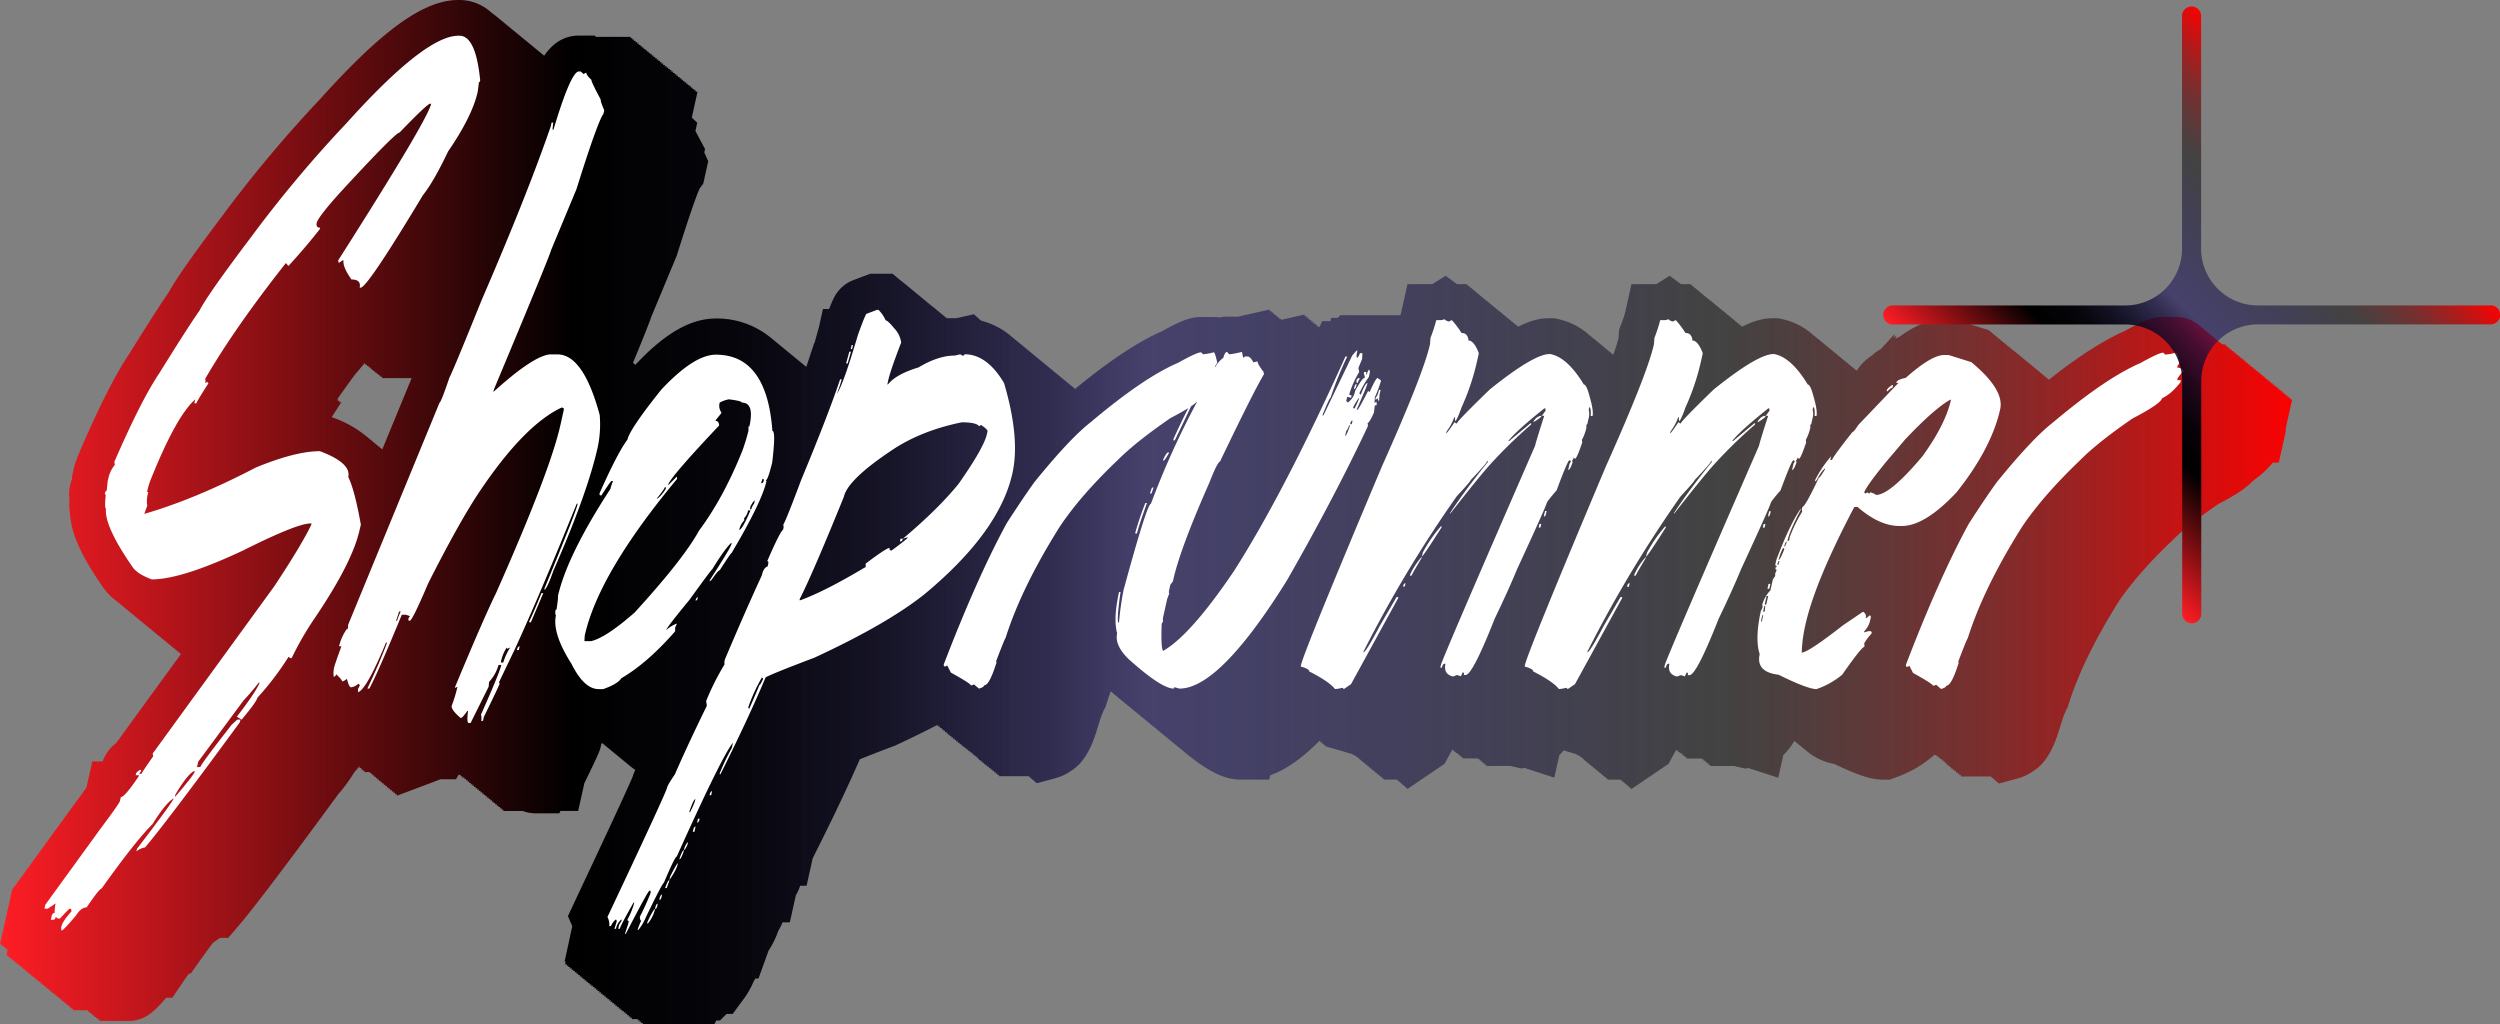 <svg xmlns="http://www.w3.org/2000/svg" xmlns:xlink="http://www.w3.org/1999/xlink" viewBox="0 0 1049.47 430.01"><rect x="0" y="0" width="1049.47" height="430.01" fill="#808080" stroke="none"/><defs><style>.cls-1{fill:url(#linear-gradient);}.cls-2{fill:#fff;}.cls-3{fill:url(#linear-gradient-2);}</style><linearGradient id="linear-gradient" y1="215" x2="962.2" y2="215" gradientUnits="userSpaceOnUse"><stop offset="0" stop-color="#ff1d25"/><stop offset="0.25"/><stop offset="0.32" stop-color="#020107" stop-opacity="0.97"/><stop offset="0.39" stop-color="#07051b" stop-opacity="0.87"/><stop offset="0.46" stop-color="#110c3e" stop-opacity="0.71"/><stop offset="0.5" stop-color="#19125c" stop-opacity="0.57"/><stop offset="0.75" stop-color="#333" stop-opacity="0.8"/><stop offset="0.77" stop-color="#3c3131" stop-opacity="0.81"/><stop offset="0.81" stop-color="#552b2b" stop-opacity="0.83"/><stop offset="0.87" stop-color="#7d2020" stop-opacity="0.87"/><stop offset="0.93" stop-color="#b51212" stop-opacity="0.93"/><stop offset="1" stop-color="#fb0101"/><stop offset="1" stop-color="red"/></linearGradient><linearGradient id="linear-gradient-2" x1="854.51" y1="197.75" x2="985.58" y2="66.67" xlink:href="#linear-gradient"/></defs><g id="Layer_2" data-name="Layer 2"><g id="Layer_1-2" data-name="Layer 1"><path class="cls-1" d="M961.39,167.57l.12-.56h-.8l.12-.56H960l.13-.56h-.81l.13-.56h-.81l.12-.56H958l.12-.57h-.81l.13-.56h-.81l.12-.56h-.8l.12-.56h-.81l.13-.56h-.81l.13-.56h-.81l.12-.56h-.81l.13-.56h-.81l.13-.56h-.81l.12-.56h-.8l.12-.57h-.81l.13-.56h-.81l.13-.56h-.81l.12-.56h-.81l.13-.56h-.81l.13-.56h-.81l.12-.56h-.8l.12-.56h-.81l.13-.56H945l.12-.56h-.8l.12-.57h-.81l.13-.56H943l.13-.56h-.81l.12-.56h-.8l.12-.56h-.81l.13-.56h-.81l.12-.56h-.8l.12-.56h-.81l.13-.56h-.81l.13-.56h-.81l.12-.56h-.81l.13-.57h-.81l.13-.56h-.81l.12-.56h-.8l.12-.56h-.81l.13-.56h-1.36c-.18-.16-.37-.3-.56-.45l-.68-.56-.68-.56-.69-.56c-.22-.2-.45-.38-.68-.56s-.45-.38-.68-.56-.45-.38-.69-.56-.45-.38-.68-.56-.45-.38-.68-.56-.45-.38-.68-.56l-.69-.57-.68-.56-.68-.56-.69-.56a15.22,15.22,0,0,0-8.71-3.73l-.06-.06h-6.5c-4.22,0-8.25,1.45-16.32,5.93-9,4-19.49,10.7-31.75,20.42l0,0h0l-.68-.56h0l-.67-.56h0l-.68-.56h0l-.68-.56h0l-.67-.56h0l-.67-.56h0l-.68-.56h0l-.68-.56h0l-.67-.56h0l-.68-.55h0l-.68-.56h0l-.67-.56h0l-.68-.56h0l-.68-.56h0l-.67-.56h0l-.67-.56h0l-.68-.56h0l-.68-.56h0l-.67-.56h0l-.68-.55h0l-.68-.55h0L845,147h0l-.67-.56h0l-.68-.56h0l-.68-.56h0l-.67-.56h0l-.68-.56h0l-.68-.56h0l-.67-.56h0l-.68-.56h0l-.68-.55h0l-.67-.56h0l-.67-.56h0l-.68-.56h0l-.68-.56h0l-.67-.56h0l-.68-.56L820.22,134h-4.13c-6,0-12.09,2.43-19.46,7.92l.14-.61-1.07,1.16.38-1.72L795,141.91l.38-1.72-5.74,6.25a17.93,17.93,0,0,0-3.77,2.76l0,0a21.29,21.29,0,0,0-6.44,6.42l-.56-.46-.68-.56-.69-.56-.68-.56-.68-.56-.68-.56-.69-.56c-.22-.2-.45-.38-.68-.56s-.46-.38-.68-.56-.46-.38-.69-.56-.45-.38-.68-.57l-.68-.56-.68-.56-.69-.56-.68-.56-.68-.56-.69-.56c-.22-.2-.45-.38-.68-.56s-.45-.38-.68-.56-.46-.38-.68-.56l-.69-.57-.68-.56-.68-.56-.69-.56-.68-.56-.68-.56-.69-.56a28.79,28.79,0,0,0-13.48-6.74l-1.4-.27H744.4c-3.6,0-7.59.8-13.12,3.58l-.47-.47h-.12l-.57-.56H730l-.57-.56h-.11l-.57-.56h-.12l-.56-.57H728l-.57-.56h-.11l-.57-.56h-.11l-.57-.56h-.12l-.57-.56h-.11l-.57-.56h-.11l-.57-.56h-.12l-.56-.56h-.12l-.57-.56h-.11l-.57-.56h-.12l-.56-.56h-.12l-.57-.57h-.11l-.57-.56h-.11l-.57-.56h-.12l-.56-.56h-.12l-.57-.56h-.11l-.57-.56H717l-.56-.56h-.12l-.57-.56h-.11l-.57-.56H715l-.57-.56h-.12l-.57-.57h-.11l-.57-.56h-.11l-.57-.56h-.12l-.56-.56h-.12l-.57-.56h-.11l-.57-.56h-.12l-.56-.56h-3.95l-4.78-3.51-5.63,3.51H684.86l-2.61,11.74a50,50,0,0,1-1.83,5.44l-.72,1.93-.3,3.68c-.38,1.46-1,3.64-2.15,6.84l-.6-.49-.69-.56-.68-.56-.68-.56-.69-.56c-.22-.2-.45-.38-.68-.56s-.45-.38-.68-.56-.46-.38-.68-.56l-.69-.57-.68-.56-.68-.56-.69-.56-.68-.56-.68-.56-.69-.56a28.79,28.79,0,0,0-13.48-6.74l-1.4-.27h-1.82c-3.6,0-7.59.8-13.11,3.58l-.48-.47h-.12l-.56-.56H636l-.57-.56h-.11l-.57-.56h-.12l-.56-.57h-.12l-.57-.56h-.11l-.57-.56h-.11l-.57-.56h-.12l-.57-.56h-.11l-.57-.56h-.11l-.57-.56h-.12l-.56-.56h-.12l-.57-.56h-.11l-.57-.56h-.11l-.57-.56h-.12l-.57-.57h-.11l-.57-.56h-.11l-.57-.56h-.12l-.56-.56h-.12l-.57-.56h-.11l-.57-.56H623l-.56-.56h-.12l-.57-.56h-.11l-.57-.56H621l-.57-.56h-.12l-.56-.57h-.12l-.57-.56h-.11l-.57-.56h-.12l-.56-.56h-.12l-.57-.56h-.11l-.57-.56h-.11l-.57-.56h-4l-4.78-3.51-5.63,3.51H590.84l-2.61,11.74c0,.07-.1.44-.38,1.3H562.6l-1,1.1h-2.79l-.31,1.37h-3.47l-1.34,3h0l.17-.75-.85.19.17-.75-.85.19.17-.75-.86.19.17-.75-.85.19.17-.75-.85.19.17-.76-.85.2.16-.76-.85.2.17-.76-.85.2.17-.76-.85.2.16-.76-9.92,2.26-.08-.39-.54.12-.14-.68-.55.12-.14-.69-.54.13-.14-.69-.54.12-.14-.68-.55.12-.13-.68-.55.12-.14-.68-.54.12-.14-.68-13.31,3h-4.56a15.7,15.7,0,0,0-3.23.34c-.38-.06-.76-.11-1.13-.14l-.05-.06h-6.5c-4.22,0-8.25,1.45-16.32,5.93-10.18,4.49-22.16,12.44-36.49,24.24l-.31-.24-.69-.56-.68-.56-.68-.56-.69-.56-.68-.56-.68-.57-.68-.56-.69-.56-.68-.56-.68-.56-.69-.56-.68-.56-.68-.56-.68-.56-.69-.56-.68-.57-.68-.56-.69-.56-.68-.56-.68-.56-.69-.56-.68-.56-.68-.56-.68-.56L434,149c-.22-.2-.45-.38-.68-.56l-.68-.57-.69-.56-.68-.56-.68-.56-.68-.56-.69-.56-.68-.56-.68-.56-.69-.56-.68-.56-.68-.57-.68-.56-.69-.56a30.75,30.75,0,0,0-12.58-6.52l-.24-.29-.19,0-.49-.61-.19,0-.49-.61-.19,0-.5-.61-.19,0-.49-.61-7.42,1.69h-4l-.17-.16h-.09l-.59-.56h-.09l-.59-.56h-.09l-.59-.56h-.1l-.59-.56h-.09l-.59-.56h-.09l-.59-.56h-.1l-.59-.56h-.09l-.59-.56h-.09l-.59-.56H391l-.59-.57h-.1l-.59-.56h-.09l-.59-.56H389l-.59-.56h-.1l-.59-.56h-.09l-.59-.56h-.09l-.59-.56h-.1l-.58-.56h-.1l-.59-.56h-.09l-.59-.56h-.09l-.59-.57h-.1l-.59-.56h-.09l-.59-.56h-.09l-.59-.56h-.1l-.59-.56h-.09l-.59-.56h-.09l-.59-.56h-.09l-.59-.56h-.1l-.59-.56H378l-.59-.56h-.09l-.59-.57h-.1l-.59-.56H376l-.59-.56h-.09l-.59-.56h-9.4l-6.93,2.61v0a15.29,15.29,0,0,0-8.54,7.93c-.35.7-.72,1.54-1.16,2.64-.2.48-.42,1-.65,1.63h-2.58l-1.67,7.5-1.89,6.78h-.1l-3.34,10-.39-.31-.68-.56-.68-.56-.68-.56-.69-.56-.68-.56-.68-.56-.69-.56c-.22-.2-.45-.38-.68-.56s-.45-.38-.68-.56-.46-.38-.68-.56l-.69-.57-.68-.56-.68-.56-.69-.56-.68-.56-.68-.56-.68-.56-.69-.56c-.22-.2-.45-.38-.68-.56s-.46-.38-.68-.56l-.69-.57a35.65,35.65,0,0,0-23.15-8.21c-10.69,0-21.45,6.18-33.87,19.44h0l-.21-.16-.69-.57-.1-.08c5.17-12.57,7-17.26,7.71-19.4l10.65-25.58.21-.65c6.33-20.25,8.74-26.12,9.46-27.66l1.46-1.91,2.09-9.43L295.65,64l.32-1.43-2.63-4.91c-.57-1.06-1-1.94-1.41-2.67l.77-3.45-2.29-2.19,2.41-10.86H292l.13-.56h-.81l.12-.56h-.8l.12-.56H290l.13-.56h-.81l.12-.56h-.8l.12-.56h-.81l.13-.56h-.81l.13-.56h-.81l.12-.57h-.8l.12-.56h-.81l.13-.56h-.81l.12-.56h-.8l.12-.56h-.81l.13-.56h-.81l.12-.56h-.8l.12-.56h-.81l.13-.56h-.81l.13-.56h-.81l.12-.56H279l.12-.57h-.81l.13-.56h-.81l.12-.56H277l.12-.56h-.81l.13-.56h-.81l.13-.56h-.81l.12-.56h-.8l.12-.56h-.81l.13-.56h-.81l.12-.56h-.8l.12-.57h-.81l.13-.56h-.81l.13-.56h-.81l.12-.56h-.81l.13-.56h-.81l.13-.56h-.81l.12-.56h-.8l.12-.56h-.81l.13-.56h-.81l.12-.56h-.8l.12-.57h-.81l.13-.56H250.24l-.59-.55H243c-7.14,0-11.69,4.25-14.55,8.45l-.09-.07c-.23-.2-.45-.38-.68-.56s-.46-.38-.69-.56-.45-.38-.68-.56-.45-.39-.68-.56-.46-.39-.69-.57l-.68-.56-.68-.56-.68-.56-.69-.56-.68-.56c-.23-.2-.45-.38-.68-.56s-.46-.38-.69-.56-.45-.38-.68-.56-.45-.39-.68-.56l-.68-.57-.69-.56-.68-.56-.68-.56-.69-.56-.68-.56-.68-.56c-.23-.2-.46-.38-.68-.56s-.46-.38-.69-.56-.45-.38-.68-.56l-.68-.57-.69-.56-.68-.56-.68-.56-.69-.56-.68-.56L207.19,6c-.23-.2-.46-.38-.68-.56s-.46-.38-.69-.56A19.94,19.94,0,0,0,192.88,0h-.48C178,0,160.66,12.4,134.51,41.45A540.82,540.82,0,0,0,93.4,90.52C78,110.94,73,118.67,70.86,122.66c-3.33,4.78-8.8,13.32-16.68,26-5.55,8.26-12.09,21.1-20,39.22L32.44,192l0,.29a21.5,21.5,0,0,0-1.41,4.16l-.71,3.19-.16,1.63a19.89,19.89,0,0,0-.78,2.61,16,16,0,0,0-.23,5.6,25.63,25.63,0,0,0,.27,6.28c.42,8.17,4.72,17.65,13.78,30.71a24.11,24.11,0,0,0,5,5.29l.56.44.68.56.68.56.69.57.68.56.68.56c.22.19.46.37.69.56l.68.56.68.56c.22.19.45.38.69.56l.68.56.68.56.68.56.69.57.68.56.68.56c.22.19.46.37.69.56l.68.56.68.56.68.56.69.56.68.56.68.56c.22.19.46.38.69.56s.45.38.68.57l.68.56.68.56.69.56.68.56.68.56c.22.19.46.38.69.56l.68.56.68.56c.22.19.46.38.69.56s.45.38.68.57l.68.56.68.56.69.56.68.56.54.45c.22.19.44.39.67.57L48.76,311.94a16.78,16.78,0,0,0-5.69,7.68H38.73L36.3,330.57c-.9,1.3-2.65,3.75-6,8.26L5.1,373.49,0,396.44H.81L.68,397h.81l-.12.56h.8l-.12.56h.81l-.13.56h.5l-.54,2.42h.8l-.12.57h.81l-.13.56h.81l-.12.56h.8l-.12.56h.81l-.13.56h.81l-.13.56h.81l-.12.56h.81l-.13.56H9l-.13.56h.81l-.12.56h.8l-.12.57H11l-.13.56h.81l-.12.56h.8l-.12.56h.81l-.13.56h.81l-.13.56h.81l-.12.56h.8l-.12.56h.81l-.13.56h.81l-.12.56h.8l-.12.57h.81l-.13.56h.81l-.13.56h.81l-.12.56h.8l-.12.56h.81l-.13.56h.81l-.12.56h.8l-.12.56h.81l-.13.56h.81l-.13.56H24l-.12.56h.81l-.13.57h.81l-.13.56H26l-.12.56h.8l-.12.56h.81l-.13.56h.81l-.12.56h.8l-.12.56h.81l-.13.56h.81l-.13.56h.81l-.12.56h5.6v0h.57l.12.56h.56l.12.56h.56l.12.56h.57l.11.56h.57l.12.56h.56l.12.56H41l.12.56h.57l.12.56H53.92c6.9,0,10.93-4,15.84-9.74h2.58l4.47-6.59c1-1.49,1.77-2.58,2.35-3.37l1-.32,2.84-4c2.36-3.32,4.47-6.22,6.36-8.77l3-2.09h3.45l4.49-5.25c6.39-7.48,19.65-25,40.53-53.46l1.13-1.55a66.13,66.13,0,0,0,6.73-9.19q1-1.17,2.07-2.4H151l-.12.56h.81l-.13.56h.81l-.13.56h.81l-.12.57h2.19l.07.41.52-.2h0l.14.76.52-.2h0l.13.76.52-.2h0l.13.76.52-.2h0l.14.76.52-.2h0l.13.76.52-.19h0l.13.75.55-.2.13.76.55-.2.14.76.55-.2.13.77.55-.21.13.77.55-.21.14.77.54-.21.14.77.55-.21.13.77.55-.21.13.77.55-.21.14.77.55-.2.13.76.55-.2.13.76,16.93-6.38c.45-.17.88-.35,1.31-.54h6.59l1.25-2.16-.07.33h.8l-.12.56h.81l-.13.56H195l-.13.56h.81l-.12.56h.8l-.12.56H197l-.13.56h.81l-.12.56h.8l-.12.56h.81l-.13.56h.81l-.13.57h.81l-.12.56h.81l-.13.56h.81l-.13.56h.81l-.12.56h.8l-.12.56h.81l-.13.56h.81l-.12.56h.8l-.12.56h.81l-.13.56h.81l-.13.57h.81l-.12.56h.8l-.12.56h.81l-.13.56h.81l-.12.56h.8l-.12.56h.81l-.13.56h.81l-.13.56h8.18a15.3,15.3,0,0,0,5.34,1h10.05l.48-1h7.45l2.59-11.65c6.47-13.24,6.63-14,7-15.88l.08-.36.32-.67.65.54.69.56.68.56.68.56.69.56.68.56.68.56.68.56c.23.2.46.38.69.56s.45.38.68.56l.68.57.69.56.68.56.68.56.68.56.69.56.68.56a27.22,27.22,0,0,0,2.41,1.82,17.56,17.56,0,0,0-1.1,2.8c-.85,2.11-5,11.48-24.29,52.41l-2.89,6.18,1.83,4.2L237,403.71h.53l-.36,1.1H238l-.18.56h.87l-.19.56h.87l-.18.56h.86l-.18.57h.87l-.19.56h.87l-.18.56h.86l-.18.56h.86l-.18.56h.87l-.19.56h.87l-.18.56h.86l-.18.56h.87l-.19.56h.87l-.18.56h.86l-.18.57h.87l-.19.56h.87l-.18.56H249l-.18.56h.86l-.18.56h.87l-.19.56H251l-.18.56h.86l-.18.56h.87l-.19.56h.87l-.18.56h.86l-.18.56h.86l-.18.57h.87l-.19.56h.87l-.18.56h.86l-.18.56h.87l-.19.56h.87l-.18.56h.86l-.18.56h.86l-.18.56h.87l-.19.56h.87l-.18.56h.86l-.18.57H262l-.19.56h.87l-.18.56h.86l-.18.56H264l-.19.56h.87l-.18.56h.86l-.18.56h2.69l-.17.51h.86l-.18.57h.87l-.18.56h.86l-.18.56h30.1l.85-1.65h1.57l2.74-2.74h2.57l4.5-6.12a34.26,34.26,0,0,0,4.24-7.4c.26-.43.51-.86.74-1.31h1.34L322.66,399a34.25,34.25,0,0,0,4-8.14,25.1,25.1,0,0,0,1.84-3.67h3.06l2.54-11.43a16.73,16.73,0,0,0,1.78-3.94h2.72l2.56-11.52,2.78-5.56c6.7-13.39,12.4-25.47,17-36,2.76-1.13,7.2-2.87,14.29-5.56l.51-.19.48-.22c6.1-2.83,11.74-5.59,17-8.32v.06h.73l-.05.56h.73l0,.56h.73l0,.56H396l0,.56h.73l-.05.56h.73l-.05.56H398l-.05.56h.73l-.05.56h.73l-.05.56h.73l0,.57h.73l-.05.56h.73l-.05.56h.73l0,.56h.73l-.05.56h.73l-.05.56h.73l0,.56h.73l0,.56h.73l0,.56h.73l-.05.56h.73l0,.57h.73l-.05.56h.73l-.05.56h.73l-.05.56h.74l-.05.56h.73l-.05.56H411l-.05.56h.73l0,.56h.73l-.05.56H413l0,.56h.73l0,.56h.74l0,.57h.73l-.05.56h.73l-.05.56h.73l0,.56h.73l-.05.56h.73l-.05.56h.73l0,.56h.73l-.05.56h12.46l.14.12h0l.66.57h0l.66.57h0l.67.57h0l.66.57h0l.66.56,7.65-2.06a20.24,20.24,0,0,0,6.68-3.11c6.86-4.17,9.64-13.11,11.17-18.05l1.32-4.26c.83-2.11,1.22-3,1.38-3.37l.61-1.06.48-1.52c.53-1.68,1.12-3.4,1.76-5.14,1,.85,1.93,1.65,2.86,2.41.23.2.45.38.68.56l.68.57.69.56.68.56.68.56.69.56c.23.2.45.37.68.56s.45.37.68.56.46.37.68.56l.69.56c.23.2.45.37.68.56l.68.57.69.56.68.56.68.56.68.56.69.56c.23.2.45.37.68.56s.45.37.68.56l.69.56c.23.2.45.38.68.56l.68.57.69.56.68.56.68.56.68.56.69.56c.23.2.45.37.68.56s.45.37.68.56.46.37.68.56l.69.56.68.57.68.56.69.56.68.56.68.56.69.56.68.56c.23.2.45.37.68.56s.46.37.68.56c10.38,8.69,17.45,12.18,24.32,12.18h12l.4-1.81c6.61-2.37,13.41-7.11,20.61-14.4l.55.16-.07.34.76.22-.08.34.76.23-.07.33.75.23-.07.34,10.93,3.19,2,1,.22.28h.24l.44.56h.25l.43.56H571l.43.56h.25l.44.56h.25l.43.56h.25l.43.57h.25l.44.56h.24l.44.56h.25l.43.56h.25l.43.56h.25l.44.56h.25l.43.56h.25l.43.56h.25l.44.56h.24l.44.56h.25l.43.56h.25l.44.57h5.35l.56.48h0l.67.57h0l.67.57h0l.67.57h0l.66.57h0l.67.57h0l.67.57,15.51-10.52,3.38-6.18h0l-.13.57h.81l-.12.56h.8l-.12.56H612l-.13.56h.81l-.12.56h.8l-.12.56h.81l-.13.56h6.57l-.08.35h.81l-.13.56h.81l-.13.57h.81l-.12.56h.8l-.12.56H624l-.13.56H634l.69.17,4.11.94,1-.32,12.69,4.13,2.11-9.49a20.32,20.32,0,0,0,1.81-1.92l4.88,1.43,2,1,.22.28h.24l.44.56h.25l.43.56H665l.43.56h.25l.44.56h.25l.43.56h.25l.43.57h.25l.44.56h.24l.44.56h.25l.43.56h.25l.44.56h.24l.44.56h.25l.43.56h.25l.43.56h.25l.44.56h.25l.43.56h.25l.43.56h.25l.44.57h5.35l.56.48h0l.66.57h0l.67.57h0l.67.57h0l.66.57h0l.67.57h0l.67.57,15.51-10.52,3.38-6.18h0l-.13.57h.81l-.12.56h.8l-.12.56H706l-.13.56h.81l-.12.56h.8l-.12.56h.81l-.13.56h6.57l-.08.35h.81l-.13.56h.81l-.12.57h.8l-.12.56h.81l-.13.56H718l-.12.56H728l.69.17,4.1.94,1-.32,12.7,4.13,2.11-9.49a27.74,27.74,0,0,0,4.65-6c.11.1.22.2.34.29s.45.38.69.56.44.38.68.56.44.38.68.56.45.38.69.56.44.38.68.56.44.38.68.56l.68.56c.23.19.45.39.69.56a24.64,24.64,0,0,0,11,4.94c11.2,5.43,16.37,6.59,20.53,6.59h2.57l2.43-.86a49.66,49.66,0,0,0,15.44-8.7l1.21-1,0,.23h.73l0,.56h.73l0,.56h.73l0,.56h.73l0,.56h.73l-.05.56h.74l0,.56H817l-.05.56h.73l0,.56h.73l0,.57H819l0,.56h.73l-.05.56h.73l0,.56h.74l-.05.56h.73l0,.56h.73l-.05.56h.73l0,.56h12.46l.13.12h0l.66.57h0l.66.57h0l.66.57h0l.67.57h0l.66.56,7.65-2.06a20.18,20.18,0,0,0,6.67-3.11c6.87-4.17,9.65-13.11,11.18-18.05l1.32-4.26c.83-2.11,1.22-3,1.38-3.37l.6-1.06.49-1.52c4-12.76,11.12-27.24,21-43,5.25-7.78,12.76-16.35,22.34-25.46l.29-.28c4-4.06,10.41-9.11,18.93-15,6.84-3.59,11.69-6.58,14.88-10a39.53,39.53,0,0,0,8.22-7.53h2.52l2.61-11.75a15.87,15.87,0,0,0,.37-3l2.61-11.71ZM153,152.55h.24l.1.47.1-.07,0,.16H154l.1.47.1-.07,0,.16h.51l.1.47.11-.07,0,.16h.52l.1.47.1-.07,0,.16H156l.1.47.1-.07,0,.16h.51l.1.47.1-.07,0,.16h.51l.11.47.1-.07,0,.16h.52l.1.48.1-.08,0,.16h.52l.1.48.1-.08,0,.16h.51l.1.48.11-.07,0,.15h.52l.1.48.1-.07,0,.16h12.29l-12.32,29.92-.17-.13-.68-.56-.68-.56c-.22-.19-.45-.38-.69-.56s-.44-.38-.68-.57l-.68-.56-.68-.56-.69-.56-.68-.56-.68-.56-.69-.56a45.93,45.93,0,0,0-13.7-7.59l-.53-.2,4.06-6.3h-1l.36-.56h-1l.37-.57h-.52q3.56-5.1,7.52-10.47l0,0Z"/><path class="cls-2" d="M151.48,220.25q-2.58-14.55-5.28-20,1.31-5.9-11.91-10.85-10.21,0-26.91,6.87Q81.9,209.55,60.57,215.72l1.24-3.43a12,12,0,0,1,.18-4.67l.24-1.09h-.48a28.12,28.12,0,0,1,1.76-5.77Q74,174.68,81.94,167.67l-.37,1.65h.86q.18-.82,5.13-8.51c-.31,0-.43-.19-.35-.55l-1,.55a4.49,4.49,0,0,0-.08-1.79q12.51-21.56,33.89-48.6l1.06,1.23q7.56-8.24,13.19-15.51l.12-.55c-1.28,0-1.75-.73-1.42-2.2q1.14-3,10.37-13.18Q166,55.64,167.72,55.64q11.66-12.07,12.8-12.08H181q-1.53,6.86-39.05,65.76l.24,1.1,1.58-1.1h.47q-.54,2.48,3.29,8,4.2,0,3.44,3.44h.48q3.08-.56,26.1-38.86Q182,76.37,188.09,63.6q10.17-14.82,12.46-25.12l.5-4c.25,0,.43-.23.53-.69Q199.75,15,192.88,15h-.48q-13.93,0-46.9,36.66a522,522,0,0,0-40.13,47.91Q87,123.87,83.71,130.46q-4.59,6.47-16.93,26.36Q59.25,168,48,193.89l.2,1.24a13.92,13.92,0,0,0-2.43,4.53L45.2,202l-.41,4c-.32,0-.56.36-.72,1.09-.08.37,0,.55.35.55-.4,3.85-.39,5.77.06,5.77Q43.7,220.8,55.63,238q2,3,8.1,5.22,12.5,0,38.19-12.08,22.77-11.4,28.4-11.4h.48l-.13.55q-4,8.38-15.43,25.68L64.08,316.36l.24,1.1q-4.74,6.72-4.9,7.41h-1l.72-1.1.12-.55h-.47q-1.53.82-1.71,1.65l-.12.55h1.34l-.12.55q-5.85,8.65-7.46,8.65l-.37,1.65q-.21,1-8.1,11.53l-23.23,32-.37,1.65h1.43l3.26-2.2a20.75,20.75,0,0,0-.41,4c-.57,0-1,.37-1.2,1.1l-.39,1.78h.95c.57,0,.95-.41,1.13-1.23l.81.69h.95c2.52-2.75,3.87-4.12,4.07-4.12.63,0,.86.41.68,1.23-2.44,2.66-3.83,4.76-4.17,6.32l-.13.55.24,1.09q.66,0,6-6.31,2.19-3.44,4.49-3.43,5.11-7.56,6.35-8Q56.9,353,64,346q5.64-9.06,8.9-10.84-.35,1.5-15.39,21.14l-.25,1.1a7.47,7.47,0,0,1,3.62-1.65Q70,345.05,100.7,303.18l.25-1.1H99.61l-2.39,2.2Q84.43,320.62,84.12,322H82.69l.48-2.2L102.27,294a89.55,89.55,0,0,0,6.32-7.41H109q-1.65,4-9.57,14.27l2,1.24q6.22-7.41,6.62-9.2a120.86,120.86,0,0,0,13.07-17.16l.83.55h.48A127.91,127.91,0,0,1,132,259.66q15.9-23.48,18.92-37.07ZM73.39,334.62l.24-1.1q5-8.37,7.7-9.75h.48Q81.48,325.28,73.39,334.62ZM227.29,249h.77l-5.2,12.22h-.76l.12-.55C223.05,259.16,224.74,255.26,227.29,249Zm24.45-74.83q-6.87-25.4-17.74-25.4h-3.15q-7.12.69-23.75,15.79l.25-1.1q23.39-55.87,24-58.48L242,79.39q8.9-28.41,11.31-31.58l.34-1.51q-1.64-3.84-1.48-4.53-4.05-7.55-3.89-8.23c-1.53-1.47-2.22-2.48-2.1-3a2.5,2.5,0,0,0-1.17.55L243.77,30H243q-3.33,0-10.67,24.44h-.39l.29-3h-.67l-.33,1.51q-9.93,28.83-29,72.91-12.52,31-13.53,32.53Q185.11,169,184.53,169l-38.37,93.23-.14,1.92c-.19,0-.26-.14-.2-.41a21,21,0,0,0-3.49,7.55h1q-2.62,7.14-3,8.65a11.17,11.17,0,0,0-.24,4.11c.51,0,.83-.31,1-1,1.76,1.56,2.58,2.57,2.48,3a4.17,4.17,0,0,0,2.06-1.1c.61,2.38,1.18,3.57,1.69,3.57a5.17,5.17,0,0,0,3.1-1.51l.64.55a5.61,5.61,0,0,1-.71,1.51,3.91,3.91,0,0,0,0,1.51q3.65-1.38,11.7-20.87h.38l-.12.55q-2.67,7.28-8.09,18.81H155q3.09-5.35,13.67-31h1.71l1.7.55-.6,1c-.14.64,0,1,.55,1q1.28-.56,7.68-15.65,12.27-24.3,20.67-37.21,19.26-29.1,35.35-36.66,1.14,0,.93,1l-1.37,6.18q-4.34,19.5-27.07,70.71-5.2,10.57-17.31,39.68h.38l.76-.42a57.92,57.92,0,0,1-2.46,8.1c-.08,1.19,1.2,2.89,3.83,5.08.45,0,1.37-1,2.77-3h.29c-.44,3.39-.33,5.08.3,5.08h.77l7.58-15.24.17-2a17.73,17.73,0,0,0,4-7.14h1.15q-.77,3.42-8.55,20.86a5,5,0,0,1,.09,2.61h.76l.37-1.65q6.47-13.17,6.67-14.14c-.25,0-.34-.18-.26-.54l6.58-13.73q10.35-22.51,26-61.1h.39l-.1.41q-.75,3.44-13.82,35.15l-.12.55q1.05,0,3.9-8.1,14.27-32.4,18.62-52A46.41,46.41,0,0,0,251.74,174.12Zm-85.07,86.5h-.39l.1-.41,1.17-3.57h.67A30.19,30.19,0,0,0,166.67,260.62Zm44.61,17.43h-1.05a16.85,16.85,0,0,1,2.42-6.17c.26,0,.34.18.26.55l.79-.55h.39A26.28,26.28,0,0,0,211.28,278.05Zm6.84-6.72-.33,1.51H217l.09-.41C217.34,271.69,217.68,271.33,218.12,271.33Zm73.95-19.64c.2-.64.49-1,.88-1l-.12.55c-.13.55-.41.83-.86.83Zm-31.19,32.95q11-6.45,22.5-19.63a4.08,4.08,0,0,0,0-1.37,5.1,5.1,0,0,1,.59-1.37l.12-.55a13.64,13.64,0,0,0-4.43,2.74q.29-1.23,9.81-12.77,9.22-12.76,9.52-12.76,5.22-8.52,7.88-11h.28l-.09.41q-.36,1.65-9.08,15.11l-.12.55.79-.55q2.82-4.12,3.49-4.12,4.66-7.28,5-7.28,12.69-21.42,14.64-30.2c-.2,0-.26-.14-.2-.42.51,0,1.36-2.42,2.57-7.27q1.62-13.32.09-13.32-2.34-32-23.72-32-9.16,0-22.93,14.69-13.2,16.48-14.21,21-4,5.22-11.65,22.38c-.14.64,0,1,.46,1h.28q3.79-5.91,4.21-6h.67a19.71,19.71,0,0,0-1.12,3.29q-18.24,28-22.06,45.17.28,0-.55,5.49a.46.46,0,0,0-.47.41c-.1,1.29,0,1.93.24,1.93q-1.68,7.55,6.53,20.45,5.28,10.57,11.39,10.58h1.91Q259.38,287.11,260.88,284.64Zm49.42-62.19.09-.41a8.74,8.74,0,0,1,2.07-3.71l-.11-.82a6.09,6.09,0,0,0,1.69-3.3h1Q311.53,222.45,310.3,222.45ZM320.12,201c.44,0,.61.28.48.83s-.43,1-.88,1h-.28Zm-3.26,9.06-.3,1.38a6.22,6.22,0,0,0-1.19,2.33h-.57l.3-1.37C316,210.87,316.55,210.09,316.86,210.09Zm-37.81-5.49h.57l-.12.55a14.17,14.17,0,0,1-3.4,4.12h-.38Q278.86,205.43,279.05,204.6ZM248.2,269.13h-2.87l.14-2.33q5.79-26.09,38.76-65.77l-.07-1-3.69,3.71.12-.55q1.59-3.71,21.3-24.58c-.09-1.28-.59-1.92-1.48-1.92l.09-.41,2.24-2.75.09-.41a4.57,4.57,0,0,1-.8-3.7l.09-.42a13.24,13.24,0,0,1,3.84-1.37q5.57.69,5.42,1.37,5.44,0,3.21,10h-.38v1.78a85,85,0,0,1-2.5,8.24q-7.95,19.91-18.29,33.77-6.44,11.82-27,34.33Q254.46,267.62,248.2,269.13ZM425,198.7q3.3-14.83-3.51-37.89-7.15-12.09-16.6-12.09c-.08.37-.25.55-.5.55a1.47,1.47,0,0,1-1.21-.55l-2.42.55q-6.87,0-15.13,4.95-9.51,2.88-12.85,7.14h-.28l.36-1.65q.94-4.26,5.45-15.93a10.77,10.77,0,0,0-2.95-6c-1.81-2.2-3-3.29-3.57-3.29a14.46,14.46,0,0,0-3-4.4h-.67l-4.37,1.65q-.39,0-3.58,8.79-6.23,21.13-8.83,24.71a63.12,63.12,0,0,0,2-6h-.67q-4.85,14.55-16.36,42.28-6.36,17-7.48,18.68l.13,1.09-.24,1.1q-1.17.56-6.65,13.18c.44,0,.59.37.42,1.1l-.24,1.1c-1.17.37-2,1.65-2.48,3.85q-6.94,15-15.44,35.14l-.25,1.1.05,1.1a103.49,103.49,0,0,0-7.71,15.38l.3,1.64-.12.55q-7.87,16.07-13.31,28.56-3,4.39-3.23,5.49-.51,2.34-25.06,54.37a6.62,6.62,0,0,1,.77,3.84h.67a8,8,0,0,1,1.95-2.74c.44,0,.58.36.42,1.1l-.9,2.74h.67a6.74,6.74,0,0,1,2.19-3.84H261l-.12.55-1,1.64-.36,1.65h.66c.21-.91,2.14-4.58,5.78-11h.29l-.12.55a34.32,34.32,0,0,1-2.71,6.59c-.08.36.11.55.55.55l-.37,1.64L262.33,392h.38q9.21-17.85,9.94-18.13c.45,0,.59.37.43,1.1a105.25,105.25,0,0,1-4.49,9.89c.08,1.1.27,1.65.59,1.65a22.78,22.78,0,0,0-1.52,3.84H268a21.92,21.92,0,0,0,3.22-5.49q6.9-14.28,7.47-14.28,4.63-11,5.4-11,19.22-42.71,23.6-47.78l-.49,2.2a93.56,93.56,0,0,0-5,10.43l-.13.55h.39q11.67-23.34,18.95-40.64,3-1.65,20.44-8.24,30.86-14.28,46.55-26.91Q419.5,223.27,425,198.7ZM291.64,336.54a29.46,29.46,0,0,1-2,4.4h-.28l.12-.55q1.77-5,2.43-4.95Zm27.08-48.87q-.15.68-4.2,9.88l-.45-.55a74.2,74.2,0,0,1,5.77-12.63l.54.55C319.53,286.75,319,287.67,318.72,287.67ZM379,226.16l1.74-.55h.38c-.08.37-2.36,2.19-6.85,5.49-.7,0-1-.36-.8-1.1q-1.35,0-10.06,6.59l0,1.1-.12.55H363q-16.51,9.88-27,13.73h-.38l.12-.55q5.4-10.57,18.49-42.84,1.58-7.12,19.63-19.22,12.39-8.51,29.89-12.08c4.07,0,6.5.55,7.27,1.65l.79-.55c1.94,1.28,2.85,2.2,2.73,2.74l-.24,1.1Q413,188,402.42,203.09,393.85,213.66,379,226.16ZM293,343.68h.67l-.12.55c-.16.73-.47,1.1-.91,1.1Zm85-117.52h1c-.17.73-.47,1.1-.91,1.1h-.29Zm-79.09,106-.37,1.65h-.67l.12-.55C298.23,332.51,298.53,332.15,298.92,332.15Zm-11.79,24.71-.13.55c-.74,2.2-1.33,3.3-1.78,3.3l.12-.55C286.09,358,286.68,356.86,287.13,356.86ZM275,381.57l-.13.55a15.43,15.43,0,0,1-2.84,5.5h-.38l.12-.55C273.42,383.5,274.49,381.66,275,381.57Zm80.84-229h-.67l1.38-4.95h.67ZM276.11,379.38l-.24,1.1c-.16.73-.47,1.09-.91,1.09l.24-1.09C275.43,379.74,275.73,379.38,276.11,379.38Zm81.6-232.85h-.57l.36-1.65h.58ZM292,347l-.49,2.19h-.67l.24-1.1C291.31,347.34,291.61,347,292,347Zm-7.43,15.37-.12.55c-.33,1.47-1.48,3.66-3.47,6.59l.37-1.65C283.24,364.18,284.32,362.35,284.57,362.35Zm-6.65,13.18-.24,1.1c-.17.73-.47,1.1-.92,1.1l.25-1.1C277.3,375.9,277.6,375.53,277.92,375.53Zm10.89-22-.24,1.09c-.64,1.47-1.12,2.2-1.44,2.2l.24-1.1Q288.34,353.57,288.81,353.57ZM281,369.49l-.12.55-1,2.75h-.67C279.94,370.59,280.54,369.49,281,369.49ZM569.5,161.22l-.22,1c-.16.73-.46,1.1-.91,1.1l.25-1.1C568.82,161.54,569.12,161.22,569.5,161.22Zm0-1.51c.21-.64.5-1,.88-1h.39l-.13.55a5.48,5.48,0,0,0-.71,1.51C569.43,160.81,569.29,160.44,569.45,159.71Zm-81,33.63h-.28l.12-.55q1.4-2.88,2-2.88h.38l-.09.41C489.5,192.34,488.8,193.34,488.48,193.34Zm90-26.22-.79.55h-.39l.13-.55a8.32,8.32,0,0,0,1.43-3.43h.67l-.46,2.06-.17,2.47C578.47,168.22,578.33,167.86,578.5,167.12Zm-4.42,10.44c.51,0,1.4-1.47,2.69-4.4.2-1.74.33-2.74.39-3h.66l.13-.55-.17-1-.79.55.17-2.47a45.46,45.46,0,0,0,2.6-7l-1.5-1q-.68,0-3.32,5.9c-.25,0-.35-.14-.29-.41h-.38q-4,7.83-4.41,7.82h-.38q4.2-9.47,4.5-10.84l.1-.41c-.75.18-1.68,1.83-2.82,4.94l-.64-.55a38.06,38.06,0,0,1,4-6.87l.45-2.05-.17-1c-.44,0-.81.65-1.09,1.93h-.38l.21-1h-1l-.12.54.43,1.51-.09.42q-1,0-4,5.49a7.38,7.38,0,0,1-3.2,4.94c.08-.36-.1-.55-.55-.55l.43-1.92,1.63.41.21-1a1.86,1.86,0,0,1-1-.41,40.85,40.85,0,0,1,4.21-9.47l-.34-1.51.09-.42,1.44-3.43.16-2.47H570.9a5.58,5.58,0,0,1-1.09,1.92c-.45,0-.45-1,0-3h-.38l-1.79,2.06-12.08,25.13h-.38l.09-.42c1.87-4.66,3-7,3.28-7a149.76,149.76,0,0,1,7-17.3h-.76q-25.62,56.85-46.71,89.93-18.23,27-29.8,33.64-1-1-.62-11.4l.59-1a4.34,4.34,0,0,1,.05-1.92l1.65-7.42.93-2.47c-.26,0-.27-.5-.05-1.51l.46-2.06,1.07-1.37.12-.55q2.92-13.18,15.23-41,3.32-8.51,4.43-8.79,14-29.23,18.45-36.65l-.17-1q-2.67-3.43-2.46-4.4l-1.81.41c-.84-1.64-1.68-2.47-2.5-2.47h-1l-.79.55-.5-2.47a41.28,41.28,0,0,1-5.09,1c-.31,0-.69-.32-1.12-1-.64,0-1.17.82-1.6,2.47a13,13,0,0,0-3.15,3.43l-.21.45-.16,0,.09-.42.87-1.37c-.62-2.93-1.12-4.39-1.5-4.39a23.16,23.16,0,0,1-4.48.82l-.77-.82q-1.81,0-9.66,4.39-14.46,6.18-36.77,25-8.65,6.72-23.49,25-4.68,6.45-11.67,17.29-12.37,22.67-26.41,59.18-.23,1,.36,1h.38l.66-.41,1.53,3q8.42,4.67,8.35,5.35a2.2,2.2,0,0,0,1.34-.41l2.08,1.79c1.35-.37,2.09-.83,2.21-1.38q2.21,0,5.22-9.75c-.19,0-.25-.13-.19-.41q3.22-8.5,4-9.88,6.71-21.15,22.78-46.68,8.83-13.19,24.57-28.15,7.26-7.27,21.79-17.3,4.61-2.4,7.5-4.21-4.32,8.6-6.2,13l-.13.55h.67q5-10.31,6.84-14.31a21.7,21.7,0,0,0,2.59-2,346.22,346.22,0,0,0-19.45,42.93q-1.62,0-11.46,36.11a122.36,122.36,0,0,0-1.9,13.32l-.13.55q-1.05,0,.65-12.36l.12-.55h-.67q-2.46,11.13-.79,17.3-1.12,5.08,4.85,10.85,13.77,12.36,18.92,12.36c.08-.37.22-.55.41-.55l2,.55q16.8,0,45.12-45.45,20-35,33.93-64.66A3.91,3.91,0,0,0,574.08,177.56Zm-7.5,1.51a26.21,26.21,0,0,1-1.61,3.84h-.29l.43-1.92a6.51,6.51,0,0,0,1.21-2.47h.39Zm.89-1h-.67l.12-.55a1.1,1.1,0,0,1,.88-1Zm.5-7c1.42-2.65,2.28-4,2.6-4a22.14,22.14,0,0,1-2.05,4.53Zm-86.5,40.09q-3.57,10-4.18,12.77h-.76l.12-.55a121.68,121.68,0,0,1,4.15-12.22Zm1.93-4h-.67l.84-2.47h.66Zm166,3.71q-.39,1.79-12.52,28-3.74,9.06-9.38,20.73-9.37,23.74-12.24,23.75h-.76c.16-.73,0-1.1-.43-1.1a5.67,5.67,0,0,0-.74,1.65l-1.7-.55L610,284q-4.17-1-3.2-5.36h-.38c-.51,0-.88.55-1.13,1.65h-.67l.25-1.1q.6-2.75,39.52-92,.43-1.93,3.86-12.63h-1l1.5-2.06c.17-.74,0-1.1-.42-1.1q-12,9.62-15.17,13.73h.38l8.9-7.42h.38l-.12.55a199.24,199.24,0,0,0-16.8,16.34q-4.67,5.08-17.2,21.14l.12-.55q6.33-9.6,15.67-21.14l.13-.55h-.29q-.21,1-6.92,8-.17.69-5.92,6.87a524,524,0,0,0-39.08,65.08l-.09.41q1.05,0,6.83-11l7.1-12.21H587l-.13.55-19.73,36-3,2.06-.64-.55a14.57,14.57,0,0,1-3.08.55q-2.46-3.17-10.86-7.42c.14-.64-1-1.32-3.55-2.06l.12-.55q1.33-6,34-83.47,17.45-39,20.16-51.21l.23-2.75a64.46,64.46,0,0,0,2.41-7.41h1.81a2.89,2.89,0,0,0,1.53-.41,4,4,0,0,0,2.07,1,2.46,2.46,0,0,1,1.18-.55,39.33,39.33,0,0,1,4,5.35c1.78,0,2.76,1.06,2.93,3.16,1.52,0,3,1.79,4.34,5.35l-.7,3.16a99.3,99.3,0,0,1-6.52,19.5c-1.37,3.84-2.27,5.77-2.72,5.77a4.17,4.17,0,0,1,0-1.52h-.38a22.22,22.22,0,0,1-3.1,5.77L607,182c.25,0,1.47-1.6,3.64-4.81l.55.55h.38q.24-1.09,13.86-14.28,18.48-14.82,25-14.82h.39q7.13,1.36,14.05,12.77,1.15,0,2.47,5.21c1.12,3.85,1.52,6.5,1.19,8h-.76c.1-2.48-.1-3.71-.61-3.71l-.24,1.1a7,7,0,0,1,.06,3.15l-.58,2.61c-.08.37-.25.55-.51.55a4,4,0,0,1,0,1.51,18.73,18.73,0,0,1-1.83,4.81l.14,1.1q-2.3,6.85-3.05,6.86l-.55-.55c-.16.74-.37,1.1-.63,1.1l.17,1c-.72,2.11-1.34,3.16-1.84,3.16l.57-2.61.63-1.1-.67-.41q-.68,0-5.38,12.63Q649.54,210.37,649.42,210.92Zm-3.49,10.57.34-1.51H647l-.34,1.51Zm1.27-47c-.13.54-1.18,1.42-3.16,2.6h-.38Q645.19,174.55,647.2,174.54Zm.91,42.28.49-2.2h.67l-.25,1.1C648.86,216.46,648.56,216.82,648.11,216.82Zm-58.05,28-.33,1.51H589l.12-.55C589.29,245.15,589.61,244.83,590.06,244.83Zm15.11-23.34q-7.77,12.22-8.25,12.22l.37-1.65a57.3,57.3,0,0,1,7.59-11h.38ZM592,241.12a28.16,28.16,0,0,1,4.89-7.41l-.12.55c-2.74,4.58-4.14,7.05-4.23,7.41h-.66Zm151.41-30.2q-.39,1.79-12.52,28-3.74,9.06-9.38,20.73-9.37,23.74-12.24,23.75h-.76c.16-.73,0-1.1-.43-1.1a6,6,0,0,0-.75,1.65l-1.69-.55L704,284q-4.17-1-3.2-5.36h-.38c-.51,0-.88.55-1.13,1.65h-.67l.25-1.1q.6-2.75,39.52-92,.42-1.93,3.86-12.63h-1l1.5-2.06c.17-.74,0-1.1-.42-1.1q-12,9.62-15.17,13.73h.38l8.9-7.42h.38l-.12.55a199.24,199.24,0,0,0-16.8,16.34q-4.67,5.08-17.2,21.14l.12-.55q6.33-9.6,15.67-21.14l.13-.55h-.29q-.21,1-6.92,8-.17.69-5.92,6.87a524,524,0,0,0-39.08,65.08l-.09.41q1.05,0,6.83-11l7.1-12.21H681l-.12.55-19.73,36-3,2.06-.64-.55a14.57,14.57,0,0,1-3.08.55q-2.46-3.17-10.86-7.42c.14-.64-1-1.32-3.55-2.06l.12-.55q1.33-6,34-83.47,17.45-39,20.16-51.21l.23-2.75a64.46,64.46,0,0,0,2.41-7.41h1.81a2.89,2.89,0,0,0,1.53-.41,4,4,0,0,0,2.07,1,2.46,2.46,0,0,1,1.18-.55,39.33,39.33,0,0,1,4,5.35c1.78,0,2.76,1.06,2.93,3.16,1.52,0,3,1.79,4.34,5.35l-.7,3.16a99.3,99.3,0,0,1-6.52,19.5c-1.37,3.84-2.27,5.77-2.72,5.77a4.17,4.17,0,0,1,0-1.52h-.38a22.22,22.22,0,0,1-3.1,5.77L701,182c.25,0,1.47-1.6,3.64-4.81l.55.55h.38q.24-1.09,13.86-14.28,18.48-14.82,25-14.82h.38q7.14,1.36,14.06,12.77,1.15,0,2.47,5.21c1.12,3.85,1.52,6.5,1.19,8h-.76c.1-2.48-.1-3.71-.61-3.71l-.24,1.1a7,7,0,0,1,.06,3.15l-.58,2.61c-.08.37-.25.55-.51.55a4,4,0,0,1,0,1.51,19.5,19.5,0,0,1-1.83,4.81l.14,1.1q-2.29,6.85-3.05,6.86l-.55-.55c-.16.74-.37,1.1-.63,1.1l.17,1c-.72,2.11-1.34,3.16-1.85,3.16l.58-2.61.63-1.1-.67-.41q-.68,0-5.38,12.63Q743.56,210.37,743.44,210.92ZM740,221.49l.33-1.51h.77l-.34,1.51Zm3.34-6.87-.25,1.1c-.16.74-.46,1.1-.91,1.1l.49-2.2Zm-2.07-40.08c-.13.54-1.18,1.42-3.16,2.6h-.38Q739.21,174.55,741.22,174.54Zm-57.14,70.29-.34,1.51H683l.12-.55C683.31,245.15,683.63,244.83,684.08,244.83Zm15.11-23.34q-7.77,12.22-8.25,12.22l.37-1.65a57.3,57.3,0,0,1,7.59-11h.38Zm-13.14,19.63a28.16,28.16,0,0,1,4.89-7.41l-.12.55c-2.74,4.58-4.14,7.05-4.23,7.41h-.66Zm106.32-76.88H792l.12-.55c.11-.46.83-1.14,2.18-2.06h.38l-.24,1.1C794.05,162.73,793.36,163.23,792.37,164.24Zm-50,80.86h.76l-.45,2.06h-.77Zm78.48-37.89q15-18.68,18.75-35.42,1.83-8.23-12.12-19.77l-9.55-3h-1.81q-5.36,0-16.17,9.61c-2.45.46-3.78,1.14-4,2.06h1l-16.91,17.71c-1.28,2-2.1,3-2.49,3q-8.24,10.44-8.51,11.67h-.76l.34-1.51a47.44,47.44,0,0,0-6.72,10l-.12.55.79-.55c1.35-2.65,2.55-4.3,3.58-4.94l-.09.41q-2.13,3.57-2.61,3.57-5.76,12.23-6.91,12.22l-.21,1,.16,1a59.14,59.14,0,0,0-5.24,10.71L751,227h-.67q.91-4.11,5.69-13.18h-.28q-4.49,6.47-10.07,21.28l-.34,1.51c-.14.64,0,1,.55,1-.08.37-.25.55-.5.55-.15.64,0,1,.45,1a6.75,6.75,0,0,1-.62,1.51l0,1.1-1,1.51-1,4.53a14.74,14.74,0,0,0-3.44,6l.17,1a5.16,5.16,0,0,1-.72,1.51q-2.62,11.82-.52,18.26-1.68,7.56,7.91,8.65,12.1,6,15.93,6.05a34.43,34.43,0,0,0,10.79-6.05q8.13-11.65,9.28-11.67a4.16,4.16,0,0,0-.05-1.51,24.77,24.77,0,0,1,3.11-4.12c.12-.54-.06-.86-.55-1h-.67l-1.93.55.12-.55a9.46,9.46,0,0,0,2.31-4l.34-1.51c.14-.64,0-1-.42-1.09l-1.3,1.09h-.38a2.15,2.15,0,0,0-1.14-2.61l-8.31,5.63Q759,273.93,756.36,273.94a55.35,55.35,0,0,1,1.3-10.58l.21-1q4-18.12,20.56-49.56h1.33q9.21,8,17.61,8h1Q807.87,220.8,820.82,207.21ZM739.6,260.89h-.39l.58-2.6h.39Zm1.2-4.12h-.67l.55-2.47h.38Zm.67-3h-.67l.79-3.57h.67ZM746.62,237H746a6.14,6.14,0,0,0,.62-1.51H747Zm0-1.92a20.49,20.49,0,0,1,1.9-5.08l.57.41C747.87,233.53,747.05,235.08,746.66,235.08Zm2.69-5.63h-.29l.12-.55c.23-1,.56-1.51,1-1.51ZM807,191.56q-13.62,16.2-19.45,16.2a6.67,6.67,0,0,0-2.52-1.1c-.08.37-.25.55-.5.55l-.55-.55-.89.55-.54-.55q1.24-3,9.1-12.63l8.15-9.61q12.34-13,18.87-16.61H819Q816.66,178.24,807,191.56ZM916.57,156c-.32,0-1.13.92-2.42,2.75l-.18.82h1.52l-.21,1q-4,5-7.67,6.59-.51,2.34-12.39,8.51-14.54,10-21.79,17.3-15.73,15-24.58,28.15-16.07,25.53-22.77,46.68-.8,1.37-4,9.88c-.06.28,0,.41.19.41q-3,9.75-5.22,9.75c-.12.55-.86,1-2.21,1.38l-2.09-1.79a2.17,2.17,0,0,1-1.33.41q.06-.68-8.35-5.35l-1.53-3-.66.41h-.39c-.38,0-.5-.32-.35-1q14-36.52,26.41-59.18,7-10.83,11.67-17.29,14.84-18.27,23.49-25,22.32-18.81,36.77-25,7.85-4.4,9.66-4.39l.77.82a23.16,23.16,0,0,0,4.48-.82c.38,0,.88,1.46,1.5,4.39L914,153.8l-.1.42C915.87,154.58,916.75,155.18,916.57,156Z"/><path id="_4" data-name="4" class="cls-3" d="M1045.53,128.22H947.87A23.83,23.83,0,0,1,924,104.38h0V6.72h0a4,4,0,0,0-8,0h0v97.66h0a23.84,23.84,0,0,1-23.84,23.84H794.56a4,4,0,0,0,0,8h97.66A23.84,23.84,0,0,1,916.06,160h0v97.66h0a4,4,0,0,0,8,0h0V160h0a23.83,23.83,0,0,1,23.83-23.83h97.66a4,4,0,0,0,0-8Z"/></g></g></svg>
